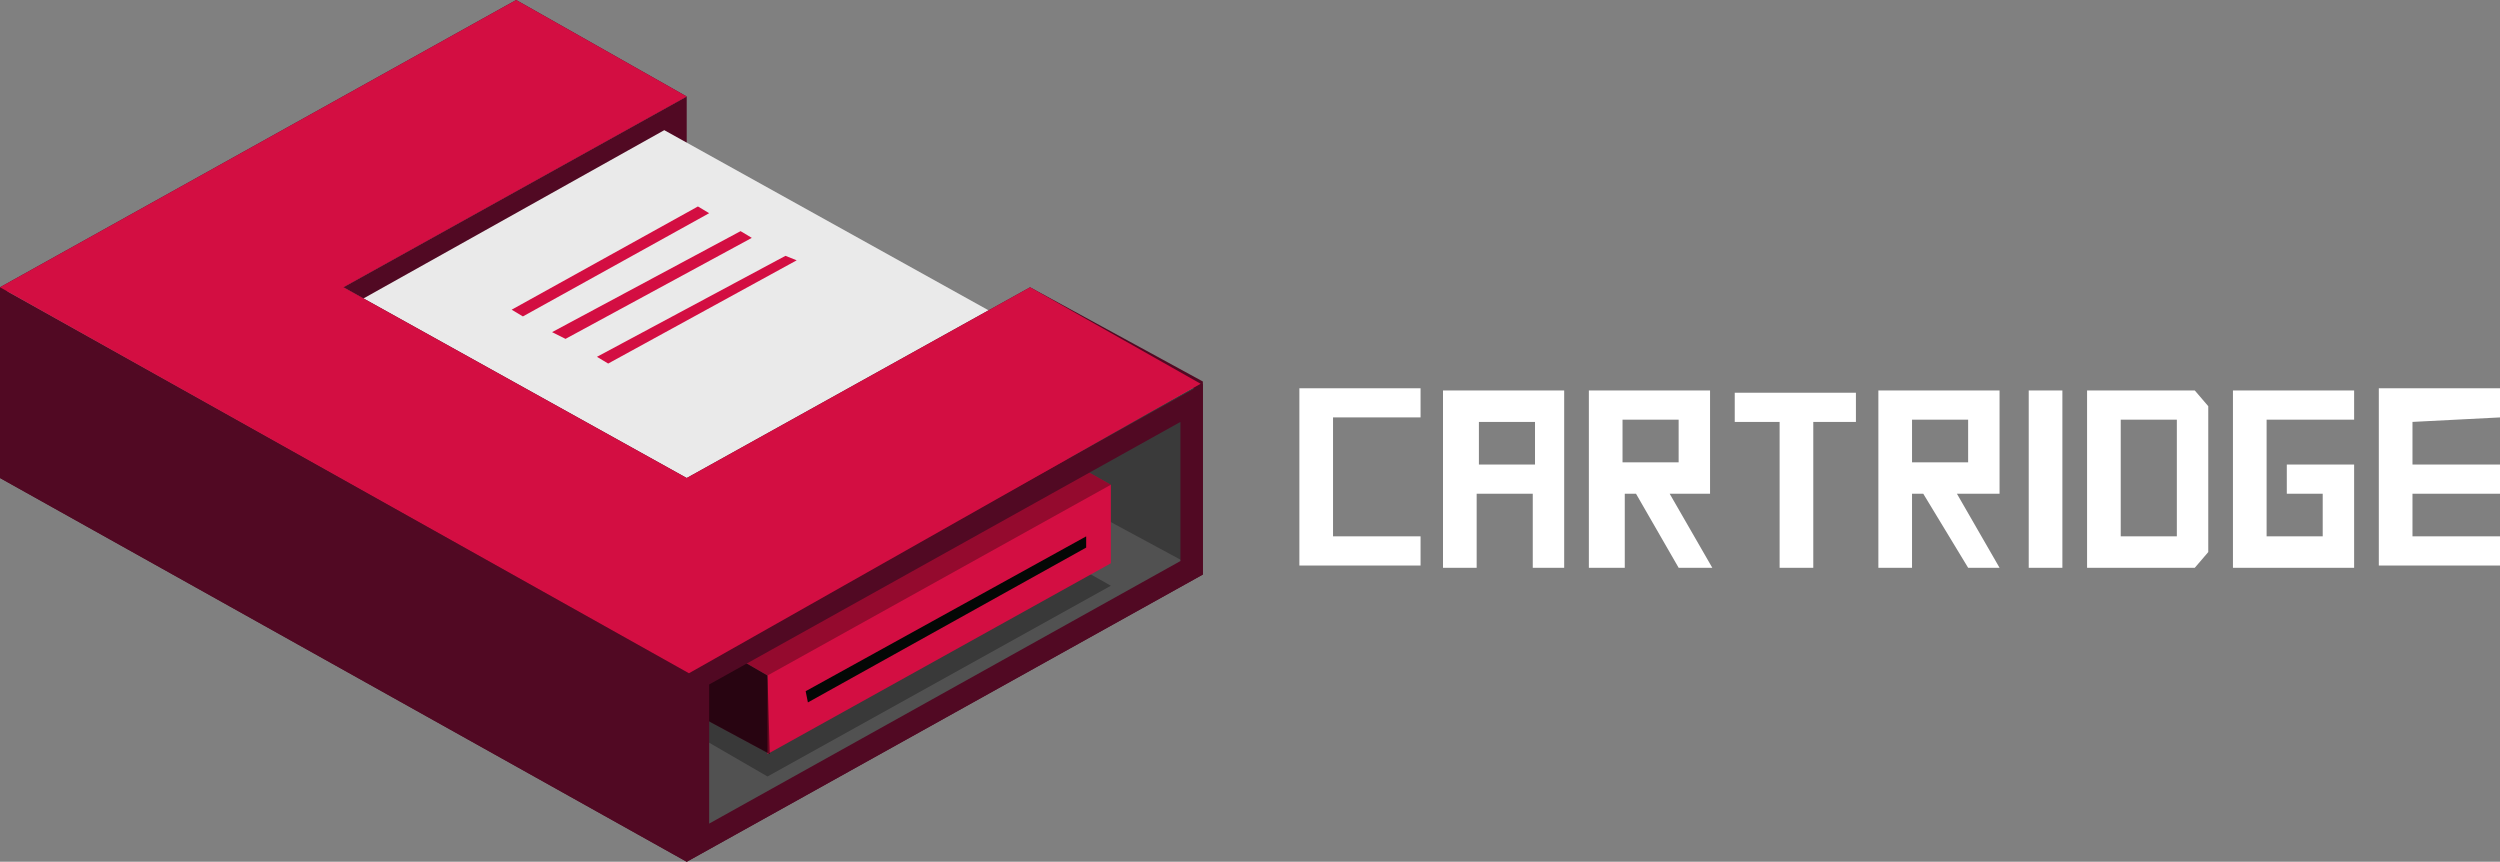 <svg id="Layer_1" xmlns="http://www.w3.org/2000/svg" viewBox="0 0 111.4 38.4"><rect x="0" y="0" width="111.4" height="38.4" fill="#808080" stroke="none"/><style>.st0{fill:#fff}.st1{fill:#510923}.st2{fill:#eaeaea}.st3{fill:#3a3a3a}.st4{fill:#515151}.st5{opacity:.3;enable-background:new}.st6{fill:#d30e42}.st7{opacity:.5;enable-background:new}.st8{fill:#040705}.st9{fill:none;stroke:#000;stroke-width:7;stroke-miterlimit:10}</style><title>cartridge-logo</title><path class="st0" d="M59.4 23.9h3.9v1.3h-5.4v-7.9h5.4v1.3h-3.9v5.3zM68.3 22h-2.5v3.3h-1.5v-7.9h5.4v7.9h-1.4V22zm-2.4-3.2v1.9h2.5v-1.9h-2.5zM70.8 25.3v-7.9h5.4V22h-1.8l1.9 3.3h-1.5L72.9 22h-.5v3.3h-1.6zm1.5-6.6v1.9h2.5v-1.9h-2.5zM79.3 18.8h-2v-1.3h5.4v1.3h-1.9v6.5h-1.5v-6.5zM83.7 25.3v-7.9h5.4V22h-1.9l1.9 3.3h-1.4l-2-3.3h-.5v3.3h-1.5zm1.5-6.6v1.9h2.5v-1.9h-2.5zM91.9 25.3h-1.5v-7.9h1.5v7.9zM93 25.3v-7.9h4.8l.6.7v6.5l-.6.7H93zm4-6.6h-2.5v5.2H97v-5.2zM101.9 20.7h3v4.6h-5.4v-7.9h5.4v1.3H101v5.2h2.5V22h-1.6v-1.3zM107.5 18.8v1.9h3.9V22h-3.9v1.9h3.9v1.3H106v-7.9h5.4v1.3l-3.9.2z"/><path class="st1" d="M30.6 4.3v8.5L23 17.1l-7.7-4.3z"/><path class="st2" d="M29.6 5.8l-14.3 8 15.3 8.5 14.3-8z"/><path class="st3" d="M53.5 25.6l-7.6-4.3 7.6-4.2z"/><path class="st4" d="M31.1 37.1l21.8-12-6.3-3.4-15.9 9z"/><path class="st5" d="M30.4 32.4l3.8 2.2 15.3-8.5-3.9-2.2-15.2 8.5"/><path class="st1" d="M34.3 33.6l-3.9-2.1v-3.6l3.8 2.2z"/><path class="st6" d="M34.2 30.1v3.5l15.3-8.5v-3.5zM30.4 27.9l3.8 2.2 15.3-8.5-3.9-2.2-15.2 8.5"/><path class="st5" d="M30.4 27.9l3.8 2.2 15.3-8.5-3.9-2.2-15.2 8.5"/><path class="st7" d="M34.3 33.6l-3.9-2.1v-3.6l3.8 2.2z"/><path class="st8" d="M35.9 30.8l.1.5 12.4-6.9v-.5z"/><path class="st1" d="M0 12.8v8.5l30.6 17.1v-8.5zM52.6 18.8V25l-21 11.7v-6.2l21-11.7m1-1.7l-23 12.8v8.5l23-12.8v-8.5z"/><path class="st1" d="M23 .3l7 3.9-14.8 8.3-.5.3.5.3 15.3 8.5.1.1.1-.1 15.1-8.4 7.4 4.1v8.2L30.6 38.1.3 21.2V13L23 .3m0-.3L0 12.8v8.5l30.6 17.1 23-12.8V17l-7.7-4.2-15.3 8.5-15.3-8.5 15.3-8.5L23 0z"/><path class="st6" d="M0 12.8L23 0l7.6 4.3-15.3 8.5 15.3 8.5 15.3-8.5 7.6 4.3L30.7 30z"/><path class="st6" d="M23.3 14.1l-.5-.3 8.3-4.6.5.3zM25.2 15.1l-.6-.3 8.4-4.5.5.3zM27.1 16.2l-.5-.3 8.4-4.5.5.2z"/></svg>